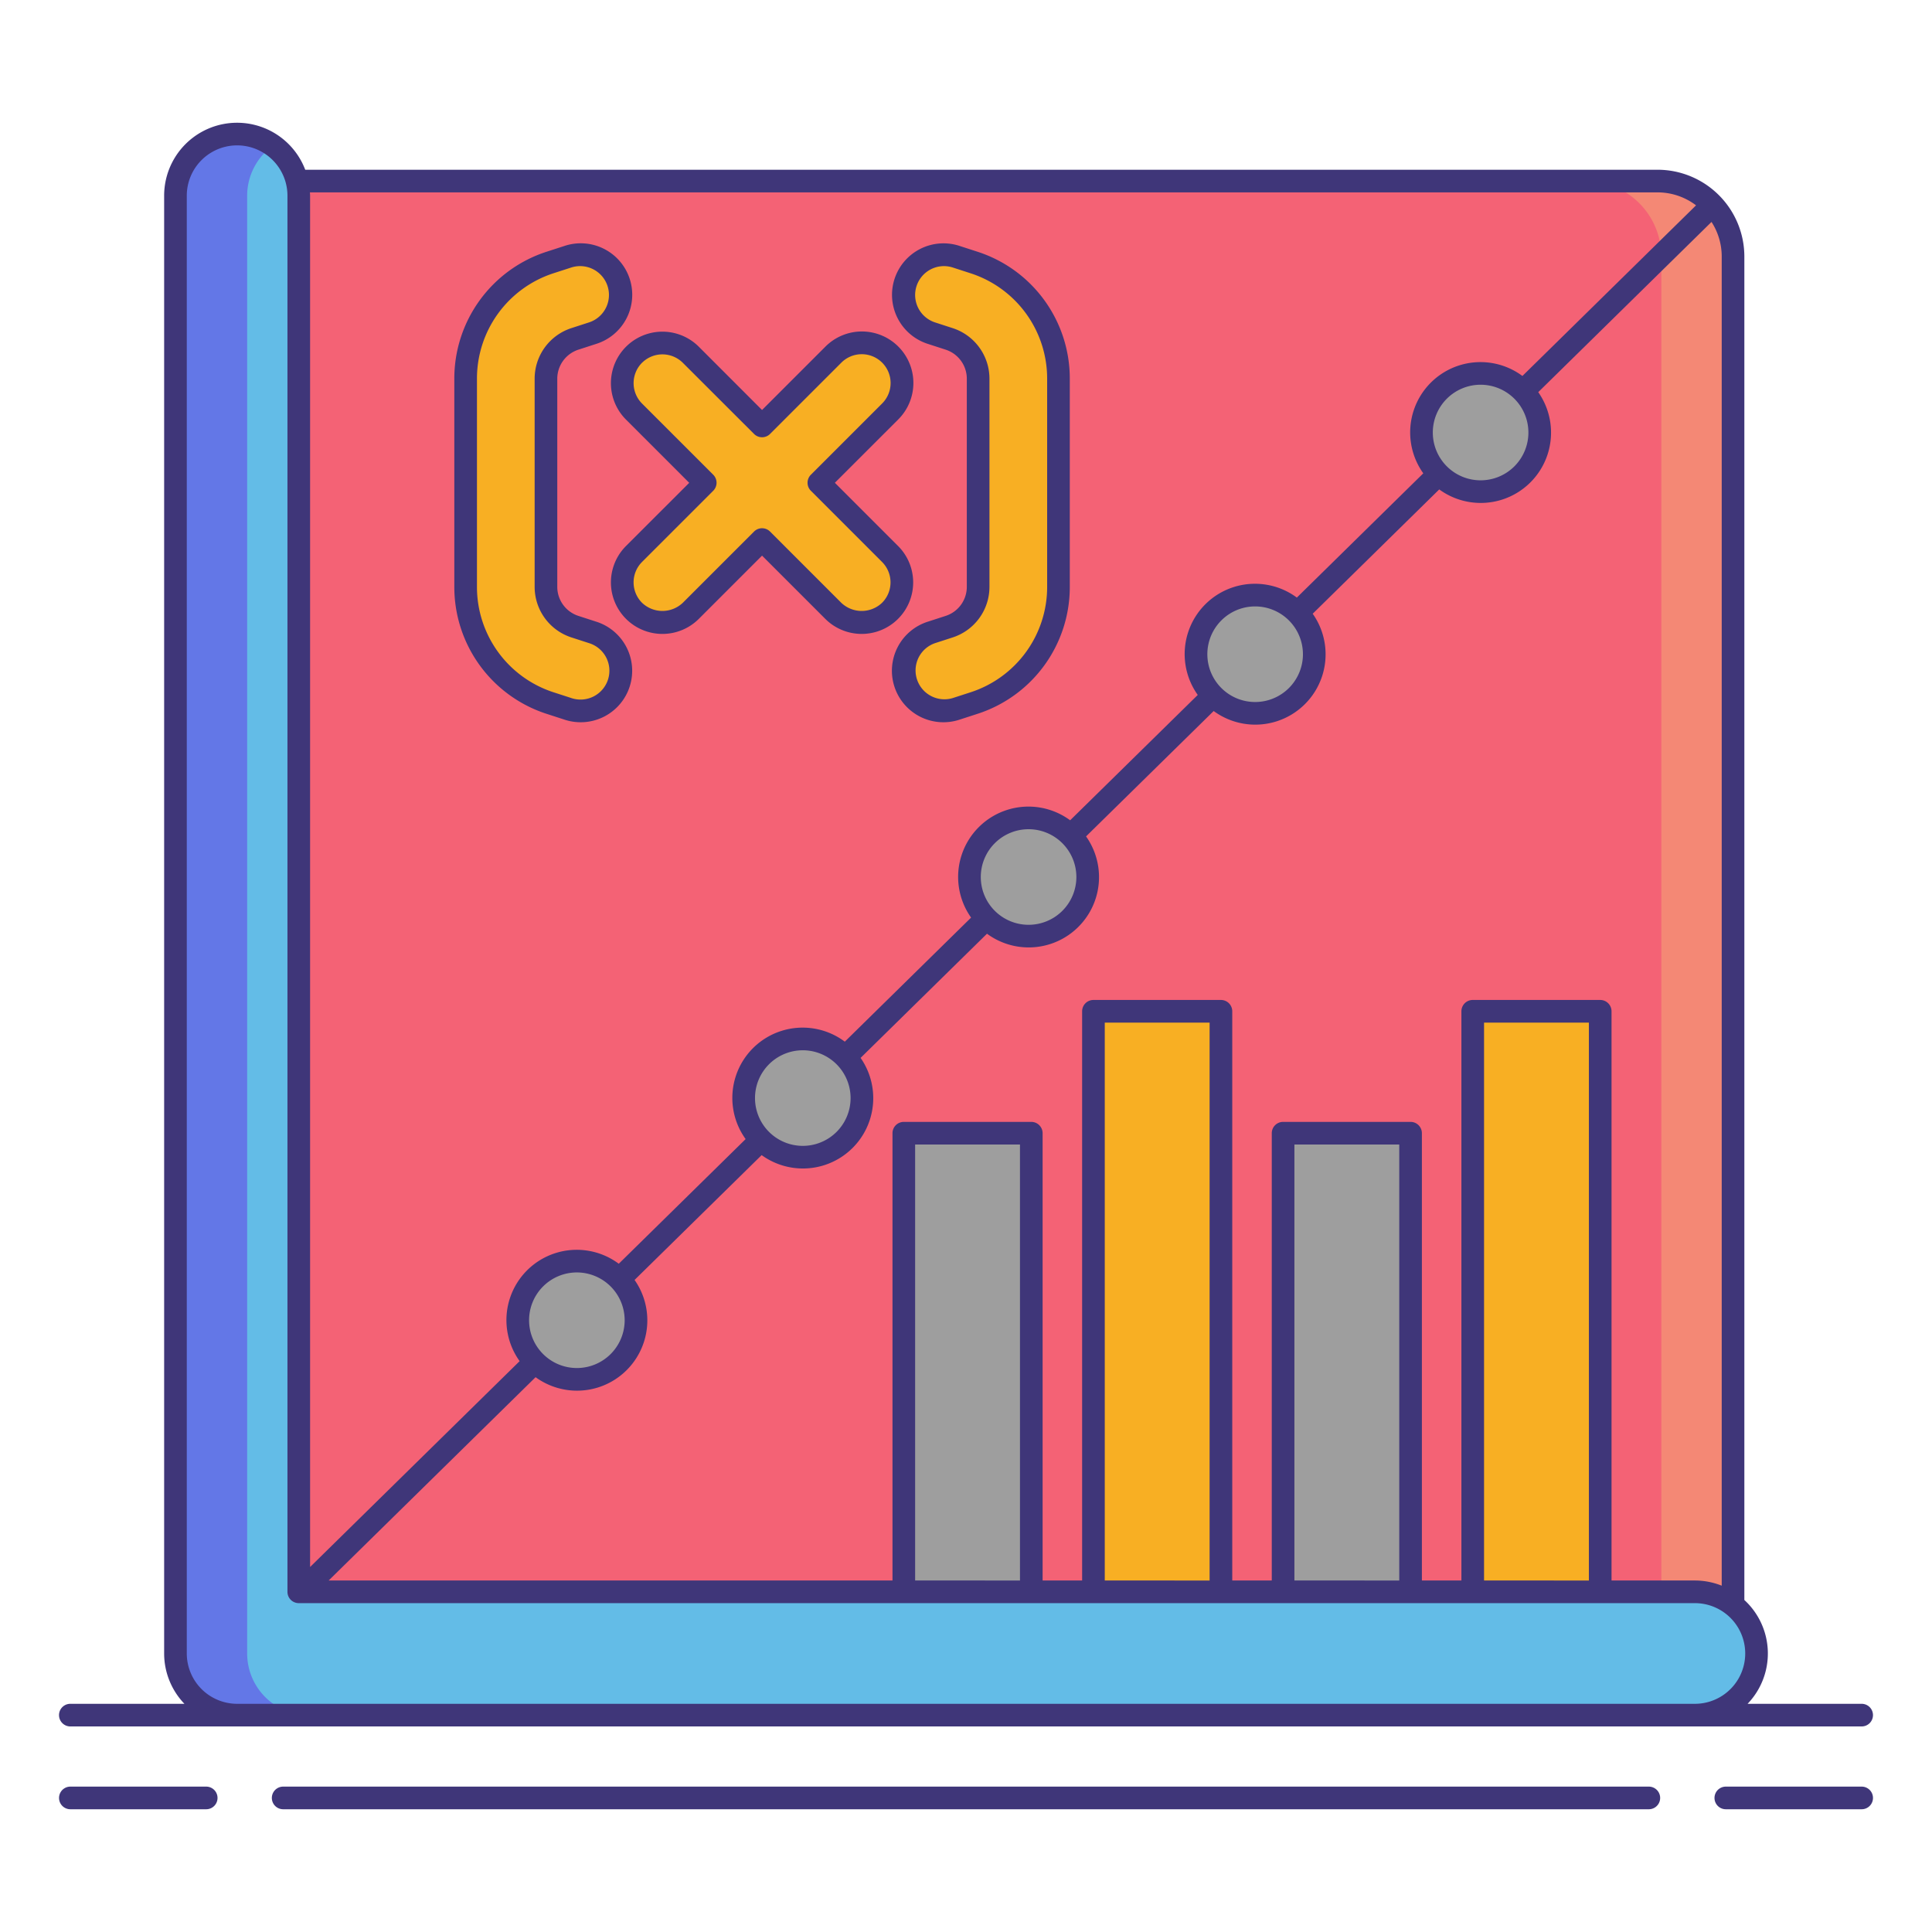 <svg xmlns="http://www.w3.org/2000/svg" viewBox="0 0 256 256"><title>icons_</title><rect x="26.364" y="23.991" width="203.273" height="203.273" rx="10" ry="10" fill="#f46275"/><path d="M219.636,23.991h-9.5a10,10,0,0,1,10,10V217.263a10,10,0,0,1-10,10h9.5a10,10,0,0,0,10-10V33.991A10,10,0,0,0,219.636,23.991Z" fill="#f48875"/><path d="M76.868,94.179a5.314,5.314,0,0,1-1.644-.261L72.9,93.165A16.162,16.162,0,0,1,61.7,77.75V50.192A16.163,16.163,0,0,1,72.9,34.777l2.321-.753A5.323,5.323,0,1,1,78.51,44.15l-2.321.753a5.545,5.545,0,0,0-3.845,5.289V77.75a5.544,5.544,0,0,0,3.845,5.288l2.322.754a5.324,5.324,0,0,1-1.642,10.387Z" fill="#f8af23"/><path d="M125.082,94.179a5.324,5.324,0,0,1-1.642-10.387l2.321-.753a5.545,5.545,0,0,0,3.845-5.289V50.192a5.544,5.544,0,0,0-3.845-5.288l-2.322-.754a5.323,5.323,0,1,1,3.285-10.126l2.321.753a16.162,16.162,0,0,1,11.206,15.415V77.75a16.163,16.163,0,0,1-11.206,15.415l-2.321.753A5.311,5.311,0,0,1,125.082,94.179Z" fill="#f8af23"/><path d="M108.5,63.971l9.436-9.436a5.323,5.323,0,1,0-7.528-7.528l-9.436,9.436-9.436-9.436a5.323,5.323,0,1,0-7.528,7.528l9.436,9.436-9.436,9.436a5.323,5.323,0,0,0,7.528,7.528l9.436-9.436,9.436,9.436a5.323,5.323,0,1,0,7.528-7.528Z" fill="#f8af23"/><path d="M224.581,227.263H31.419a8.169,8.169,0,0,1-8.169-8.169V25.933a8.169,8.169,0,1,1,16.339,0V210.925H224.581a8.169,8.169,0,0,1,0,16.339Z" fill="#63bce7"/><path d="M32.75,219.094V25.933A8.152,8.152,0,0,1,36.17,19.3,8.16,8.16,0,0,0,23.25,25.933V219.094a8.169,8.169,0,0,0,8.169,8.169h9.5A8.169,8.169,0,0,1,32.75,219.094Z" fill="#6377e7"/><circle cx="76.437" cy="174.938" r="7.833" fill="#9e9e9e"/><circle cx="106.375" cy="145.5" r="7.833" fill="#9e9e9e"/><circle cx="136.292" cy="116.208" r="7.833" fill="#9e9e9e"/><circle cx="166.312" cy="86.688" r="7.833" fill="#9e9e9e"/><circle cx="196.188" cy="57.313" r="7.833" fill="#9e9e9e"/><rect x="119.759" y="150.156" width="16.892" height="60.769" fill="#9e9e9e"/><rect x="144.887" y="134" width="16.892" height="76.925" fill="#f8af23"/><rect x="170.016" y="150.156" width="16.892" height="60.769" fill="#9e9e9e"/><rect x="195.144" y="134" width="16.892" height="76.925" fill="#f8af23"/><path d="M27.323,236.736h-18a1.5,1.5,0,1,0,0,3h18a1.5,1.5,0,1,0,0-3Z" fill="#3f3679"/><path d="M246.68,236.736h-18a1.5,1.5,0,0,0,0,3h18a1.5,1.5,0,0,0,0-3Z" fill="#3f3679"/><path d="M218.479,236.736H37.521a1.5,1.5,0,0,0,0,3H218.479a1.5,1.5,0,0,0,0-3Z" fill="#3f3679"/><path d="M248.18,227.264a1.5,1.5,0,0,0-1.5-1.5H231.564a9.623,9.623,0,0,0-.428-13.757V33.991a11.513,11.513,0,0,0-11.5-11.5H40.444A9.663,9.663,0,0,0,21.75,25.933V219.094a9.628,9.628,0,0,0,2.686,6.669H9.32a1.5,1.5,0,1,0,0,3H246.68A1.5,1.5,0,0,0,248.18,227.264Zm-20.044-17.153a9.6,9.6,0,0,0-3.556-.686H213.536V134a1.5,1.5,0,0,0-1.5-1.5H195.144a1.5,1.5,0,0,0-1.5,1.5v75.425h-5.236V150.156a1.5,1.5,0,0,0-1.5-1.5H170.016a1.5,1.5,0,0,0-1.5,1.5v59.269h-5.236V134a1.5,1.5,0,0,0-1.5-1.5H144.887a1.5,1.5,0,0,0-1.5,1.5v75.425h-5.236V150.156a1.5,1.5,0,0,0-1.5-1.5H119.759a1.5,1.5,0,0,0-1.5,1.5v59.269H43.548l27.421-26.94A9.319,9.319,0,0,0,84.084,169.6l16.838-16.542a9.32,9.32,0,0,0,13.111-12.881l16.749-16.454a9.318,9.318,0,0,0,13.125-12.895l16.911-16.614a9.318,9.318,0,0,0,13.121-12.891l16.768-16.473a9.319,9.319,0,0,0,13.118-12.887l22.959-22.556a8.442,8.442,0,0,1,1.353,4.583Zm-17.6-.686H196.644V135.5h13.892Zm-25.128,0H171.516V151.656h13.892Zm-25.128,0H146.387V135.5h13.892Zm-25.128,0H121.259V151.656h13.892Zm-52.38-34.487a6.333,6.333,0,1,1-6.334-6.333A6.341,6.341,0,0,1,82.771,174.938ZM112.708,145.5a6.333,6.333,0,1,1-6.333-6.333A6.341,6.341,0,0,1,112.708,145.5Zm29.917-29.292a6.333,6.333,0,1,1-6.333-6.333A6.34,6.34,0,0,1,142.625,116.208Zm30.021-29.521a6.333,6.333,0,1,1-6.334-6.333A6.341,6.341,0,0,1,172.646,86.688Zm29.875-29.375a6.333,6.333,0,1,1-6.334-6.333A6.341,6.341,0,0,1,202.521,57.313Zm17.115-31.822a8.445,8.445,0,0,1,5.1,1.719L201.727,49.818a9.317,9.317,0,0,0-13.133,12.9L171.838,79.183a9.317,9.317,0,0,0-13.129,12.9L141.8,108.692a9.318,9.318,0,0,0-13.125,12.894l-16.734,16.44A9.317,9.317,0,0,0,98.8,150.935L81.99,167.453a9.317,9.317,0,0,0-13.136,12.905L41.089,207.636V25.933c0-.149-.016-.295-.022-.442ZM31.419,225.764a6.677,6.677,0,0,1-6.669-6.669V25.933a6.669,6.669,0,0,1,13.339,0V210.925a1.5,1.5,0,0,0,1.5,1.5H224.581a6.669,6.669,0,0,1,0,13.339Z" fill="#3f3679"/><path d="M72.44,94.591l2.321.753a6.823,6.823,0,1,0,4.211-12.979l-2.322-.753a4.049,4.049,0,0,1-2.808-3.862V50.192a4.049,4.049,0,0,1,2.809-3.862l2.321-.753A6.822,6.822,0,1,0,74.762,32.6l-2.321.752A17.66,17.66,0,0,0,60.2,50.192V77.75A17.659,17.659,0,0,0,72.44,94.591ZM63.2,50.192A14.668,14.668,0,0,1,73.366,36.2l2.322-.752a3.822,3.822,0,1,1,2.359,7.272l-2.321.753a7.041,7.041,0,0,0-4.883,6.716V77.75a7.041,7.041,0,0,0,4.882,6.715l2.322.753a3.823,3.823,0,1,1-2.359,7.272l-2.321-.753A14.667,14.667,0,0,1,63.2,77.75Z" fill="#3f3679"/><path d="M122.977,45.577l2.323.754a4.049,4.049,0,0,1,2.808,3.862V77.75a4.05,4.05,0,0,1-2.809,3.862l-2.321.753a6.823,6.823,0,1,0,4.211,12.979l2.321-.753A17.66,17.66,0,0,0,141.753,77.75V50.192A17.659,17.659,0,0,0,129.51,33.351l-2.32-.752a6.823,6.823,0,1,0-4.212,12.979Zm-1.53-7.669a3.824,3.824,0,0,1,3.628-2.646,3.843,3.843,0,0,1,1.188.189l2.321.753a14.667,14.667,0,0,1,10.169,13.988V77.75a14.668,14.668,0,0,1-10.169,13.988l-2.321.753a3.823,3.823,0,0,1-2.359-7.272l2.321-.753a7.042,7.042,0,0,0,4.883-6.716V50.192a7.04,7.04,0,0,0-4.882-6.715l-2.322-.754a3.823,3.823,0,0,1-2.457-4.816Z" fill="#3f3679"/><path d="M82.95,55.6l8.376,8.376L82.95,72.347A6.823,6.823,0,1,0,92.6,82l8.376-8.376L109.351,82A6.823,6.823,0,0,0,119,72.347l-8.376-8.376L119,55.6a6.823,6.823,0,1,0-9.649-9.649l-8.376,8.376L92.6,45.946A6.823,6.823,0,0,0,82.95,55.6Zm2.121-7.527a3.83,3.83,0,0,1,5.407,0L99.915,57.5a1.5,1.5,0,0,0,2.121,0l9.437-9.436a3.823,3.823,0,1,1,5.407,5.406l-9.437,9.437a1.5,1.5,0,0,0,0,2.121l9.437,9.437a3.827,3.827,0,0,1,0,5.406,3.916,3.916,0,0,1-5.407,0l-9.437-9.437a1.5,1.5,0,0,0-2.121,0l-9.437,9.436a3.916,3.916,0,0,1-5.407,0,3.828,3.828,0,0,1,0-5.406l9.437-9.437a1.5,1.5,0,0,0,0-2.121l-9.437-9.437A3.828,3.828,0,0,1,85.071,48.068Z" fill="#3f3679"/></svg>
